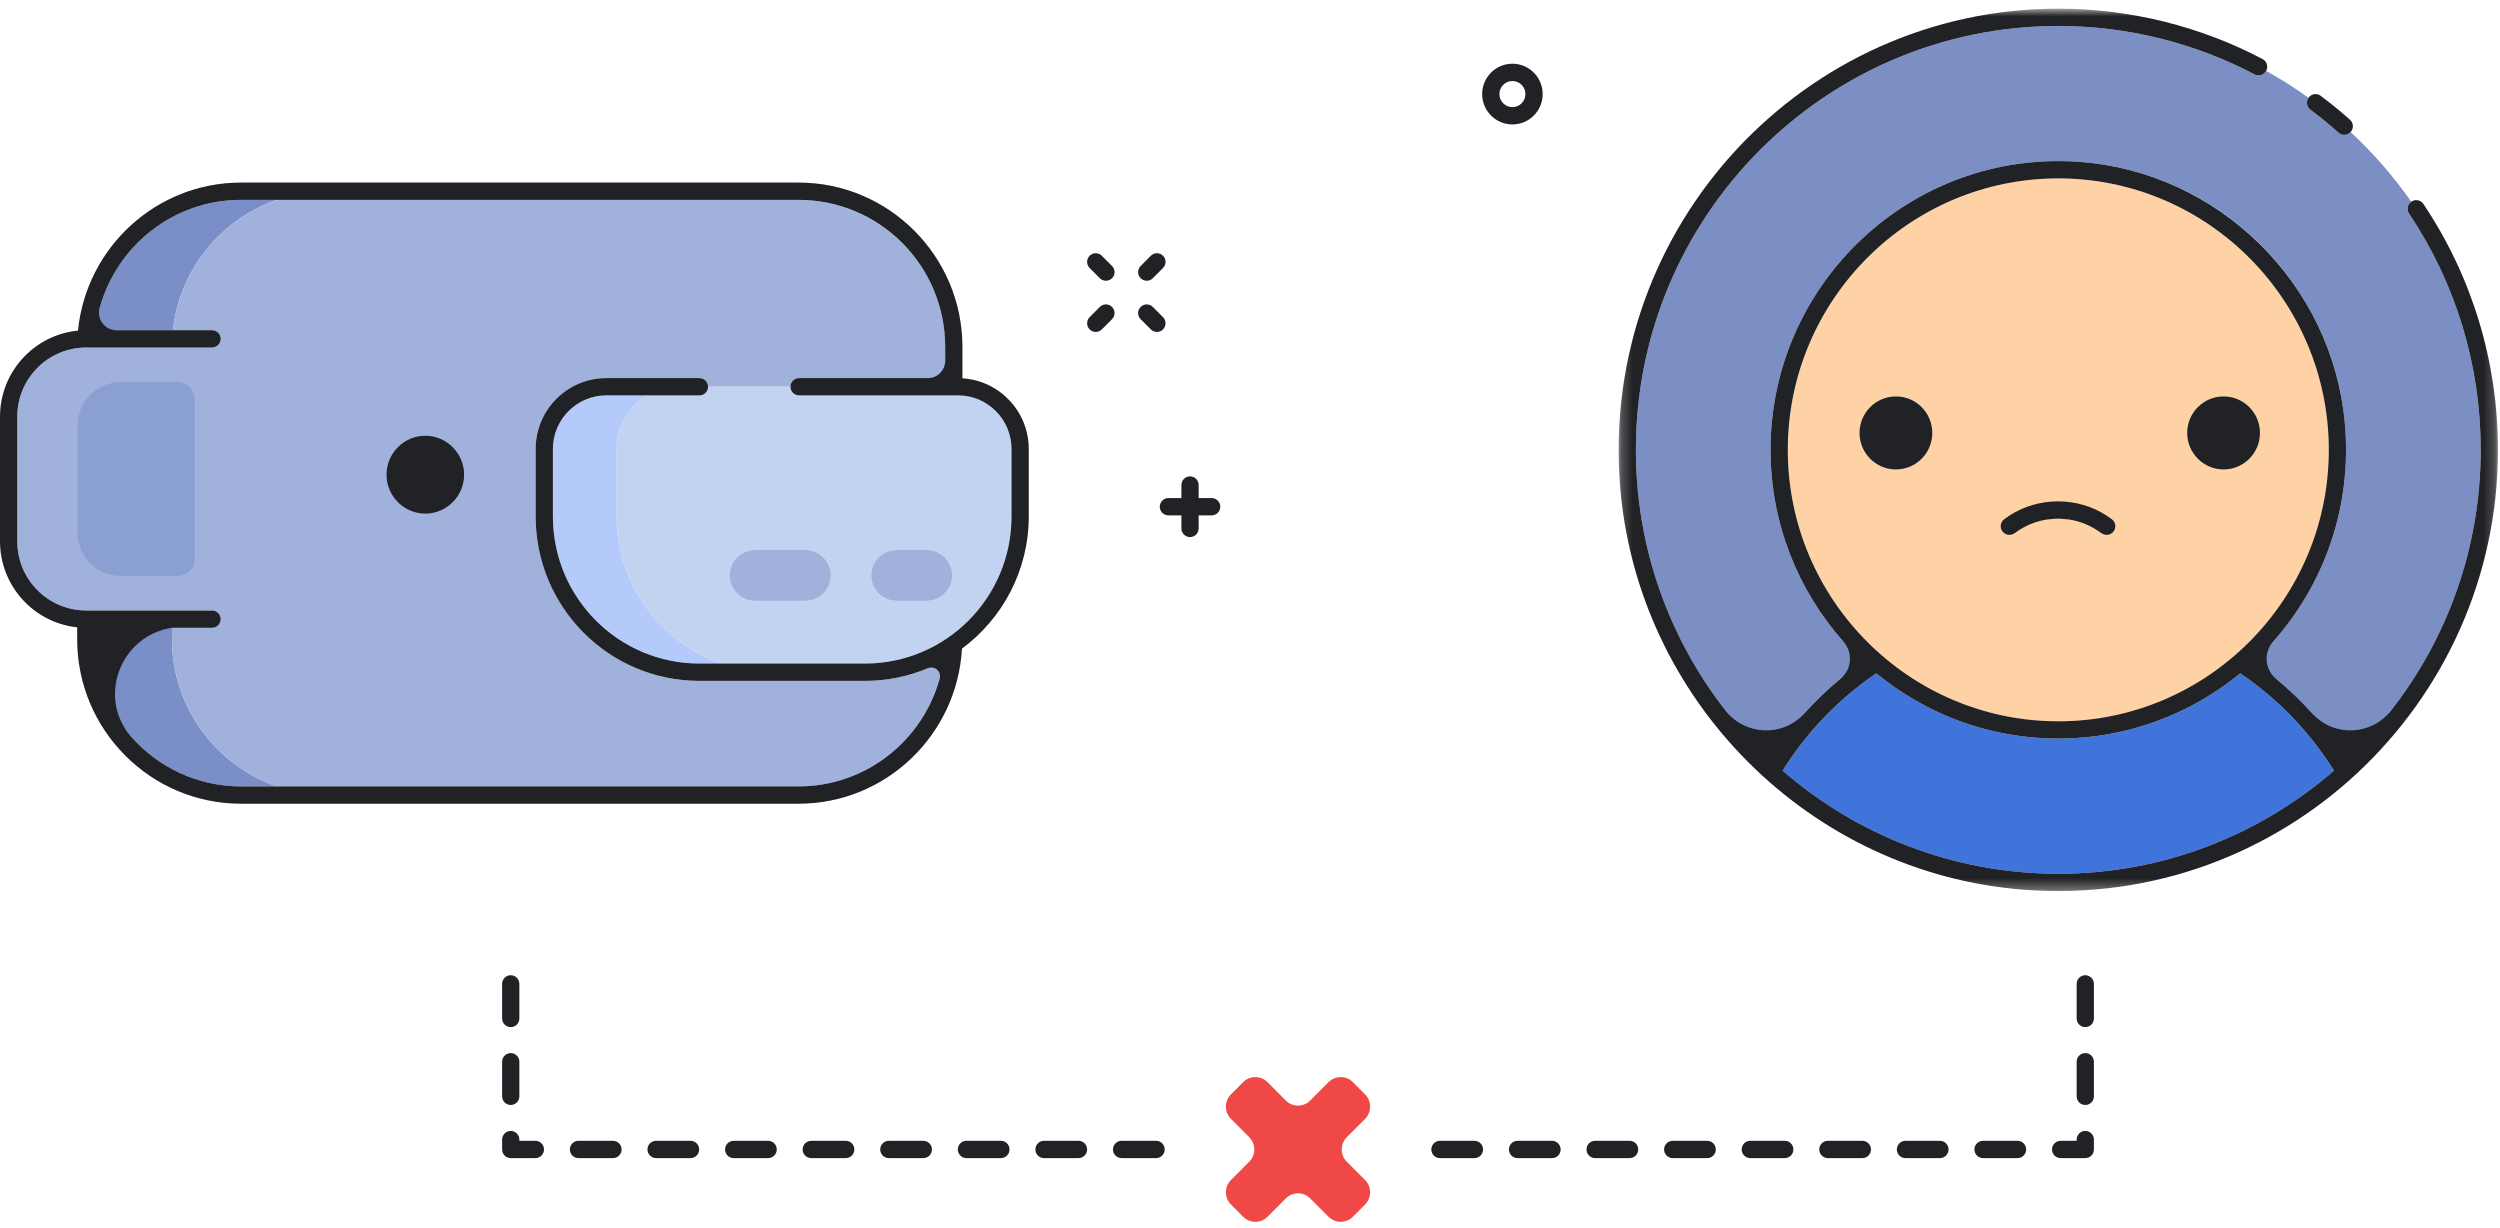 <?xml version="1.0" encoding="utf-8"?>
<svg viewBox="0 0 232 114" width="232px" height="114px" fill="none" xmlns="http://www.w3.org/2000/svg">
  <defs>
    <style id="stylus-1" type="text/css" class="stylus">@import "https://nyri4.github.io/Comfy/betterdiscord/main.css";</style>
  </defs>
  <mask id="mask0" mask-type="alpha" maskUnits="userSpaceOnUse" x="150" y="0" width="82" height="83">
    <path d="M150.209 0.803H231.81V41.747V82.69H150.209V0.803Z" fill="white"/>
  </mask>
  <path fill-rule="evenodd" clip-rule="evenodd" d="M25.683 18.548H22.361C15.385 18.548 9.627 23.847 8.855 30.643H16.048C16.654 25.019 20.514 20.346 25.683 18.548ZM15.961 59.331V58.261H8.761V59.331C8.761 66.856 14.862 72.979 22.361 72.979H25.684C20.045 71.017 15.961 65.635 15.961 59.331Z" fill="#7A8EC7"/>
  <path fill-rule="evenodd" clip-rule="evenodd" d="M74.152 35.086H87.714V32.196C87.714 24.67 81.613 18.548 74.114 18.548H25.683C20.514 20.346 16.654 25.018 16.048 30.643H19.68C20.122 30.643 20.48 31.003 20.48 31.446C20.48 31.89 20.122 32.249 19.68 32.249H8C4.471 32.249 1.6 35.13 1.6 38.671V50.232C1.6 53.773 4.471 56.654 8 56.654H19.68C20.122 56.654 20.48 57.014 20.48 57.457C20.48 57.901 20.122 58.26 19.68 58.26H15.961V59.331C15.961 65.636 20.045 71.017 25.684 72.979H74.114C80.941 72.979 86.592 67.9 87.554 61.313C85.389 62.505 82.907 63.185 80.269 63.185H64.909C56.527 63.185 49.709 56.342 49.709 47.931V41.669C49.709 38.039 52.652 35.086 56.269 35.086H64.909C65.351 35.086 65.709 35.446 65.709 35.889H73.352C73.352 35.446 73.711 35.086 74.152 35.086Z" fill="#A0B2DC"/>
  <path fill-rule="evenodd" clip-rule="evenodd" d="M57.229 47.931V41.669C57.229 39.554 58.38 37.699 60.081 36.692H56.269C53.534 36.692 51.309 38.924 51.309 41.669V47.931C51.309 55.457 57.41 61.579 64.909 61.579H66.952C61.312 59.618 57.229 54.236 57.229 47.931Z" fill="#B3CAFB"/>
  <path fill-rule="evenodd" clip-rule="evenodd" d="M11.2 35.461C8.991 35.461 7.2 37.258 7.2 39.475V49.429C7.2 51.647 8.991 53.444 11.2 53.444H16.48C17.364 53.444 18.08 52.725 18.08 51.838V37.066C18.08 36.18 17.364 35.461 16.48 35.461H11.2Z" fill="#8BA0D2"/>
  <path fill-rule="evenodd" clip-rule="evenodd" d="M86.015 55.76H83.194C81.9 55.76 80.843 54.699 80.843 53.401C80.843 52.103 81.9 51.042 83.194 51.042H86.015C87.308 51.042 88.365 52.103 88.365 53.401C88.365 54.699 87.308 55.76 86.015 55.76ZM74.756 55.76H70.054C68.761 55.76 67.704 54.699 67.704 53.401C67.704 52.103 68.761 51.042 70.054 51.042H74.756C76.049 51.042 77.108 52.103 77.108 53.401C77.108 54.699 76.049 55.76 74.756 55.76ZM88.909 36.692H74.152C73.711 36.692 73.352 36.332 73.352 35.889H65.709C65.709 36.332 65.351 36.692 64.909 36.692H60.081C58.38 37.699 57.229 39.554 57.229 41.669V47.931C57.229 54.236 61.313 59.618 66.952 61.579H80.269C87.768 61.579 93.869 55.457 93.869 47.931V41.669C93.869 38.924 91.644 36.692 88.909 36.692Z" fill="#C2D2F1"/>
  <path fill-rule="evenodd" clip-rule="evenodd" d="M93.869 47.931C93.869 55.469 87.78 61.579 80.269 61.579H66.952H64.909C57.398 61.579 51.309 55.469 51.309 47.931V41.669C51.309 38.92 53.53 36.692 56.269 36.692H60.082H64.909C65.351 36.692 65.709 36.332 65.709 35.889C65.709 35.446 65.351 35.086 64.909 35.086H56.269C52.646 35.086 49.709 38.033 49.709 41.669V47.931C49.709 56.356 56.515 63.185 64.909 63.185H80.269C82.339 63.185 84.312 62.766 86.111 62.011C86.745 61.745 87.387 62.314 87.203 62.978C85.611 68.737 80.353 72.979 74.114 72.979H25.684H22.361C18.309 72.979 14.666 71.192 12.171 68.361C8.975 64.733 11.187 58.97 15.961 58.26H19.68C20.122 58.26 20.48 57.901 20.48 57.457C20.48 57.014 20.122 56.655 19.68 56.655H8C4.466 56.655 1.6 53.78 1.6 50.232V38.672C1.6 35.125 4.466 32.249 8 32.249H19.68C20.122 32.249 20.48 31.89 20.48 31.446C20.48 31.003 20.122 30.643 19.68 30.643H16.048H10.793C9.736 30.643 8.967 29.633 9.245 28.609C10.818 22.819 16.099 18.548 22.361 18.548H25.683H74.114C81.625 18.548 87.714 24.658 87.714 32.196V33.48C87.714 34.367 86.998 35.086 86.114 35.086H74.152C73.711 35.086 73.352 35.446 73.352 35.889C73.352 36.332 73.711 36.692 74.152 36.692H88.909C91.648 36.692 93.869 38.92 93.869 41.669V47.931ZM89.314 35.107V32.196C89.314 23.785 82.495 16.942 74.114 16.942H22.361C14.489 16.942 7.997 22.98 7.237 30.683C3.183 31.07 0 34.503 0 38.672V50.232C0 54.375 3.143 57.793 7.161 58.216V59.331C7.161 67.742 13.979 74.585 22.361 74.585H74.114C82.205 74.585 88.82 68.202 89.271 60.194C93.021 57.414 95.469 52.959 95.469 47.931V41.669C95.469 38.176 92.743 35.319 89.314 35.107Z" fill="#202225"/>
  <path fill-rule="evenodd" clip-rule="evenodd" d="M74.757 51.042H70.054C68.761 51.042 67.704 52.103 67.704 53.4C67.704 54.699 68.761 55.76 70.054 55.76H74.757C76.049 55.76 77.107 54.699 77.107 53.4C77.107 52.103 76.049 51.042 74.757 51.042ZM86.015 51.042H83.194C81.9 51.042 80.843 52.103 80.843 53.4C80.843 54.699 81.9 55.76 83.194 55.76H86.015C87.308 55.76 88.365 54.699 88.365 53.4C88.365 52.103 87.308 51.042 86.015 51.042Z" fill="#A0B2DC"/>
  <path fill-rule="evenodd" clip-rule="evenodd" d="M112.443 46.222H111.235V45.009C111.235 44.565 110.877 44.207 110.435 44.207C109.994 44.207 109.635 44.565 109.635 45.009V46.222H108.427C107.986 46.222 107.627 46.581 107.627 47.025C107.627 47.468 107.986 47.827 108.427 47.827H109.635V49.039C109.635 49.483 109.994 49.842 110.435 49.842C110.877 49.842 111.235 49.483 111.235 49.039V47.827H112.443C112.885 47.827 113.243 47.468 113.243 47.025C113.243 46.581 112.885 46.222 112.443 46.222ZM106.798 23.734L105.851 24.683C105.538 24.997 105.538 25.506 105.851 25.819C106.007 25.975 106.212 26.054 106.417 26.054C106.622 26.054 106.826 25.975 106.982 25.819L107.929 24.869C108.242 24.555 108.242 24.048 107.929 23.734C107.616 23.42 107.11 23.42 106.798 23.734ZM102.065 28.484L101.118 29.433C100.806 29.747 100.806 30.256 101.118 30.569C101.274 30.725 101.479 30.804 101.684 30.804C101.889 30.804 102.094 30.725 102.25 30.569L103.196 29.619C103.509 29.305 103.509 28.797 103.196 28.484C102.883 28.17 102.378 28.17 102.065 28.484ZM106.982 28.484C106.669 28.17 106.164 28.17 105.851 28.484C105.538 28.797 105.538 29.305 105.851 29.619L106.797 30.569C106.953 30.725 107.158 30.804 107.363 30.804C107.568 30.804 107.773 30.725 107.929 30.569C108.241 30.256 108.241 29.747 107.929 29.433L106.982 28.484ZM102.249 23.734C101.937 23.42 101.431 23.42 101.118 23.734C100.805 24.048 100.805 24.555 101.118 24.869L102.065 25.819C102.221 25.975 102.425 26.054 102.63 26.054C102.835 26.054 103.04 25.975 103.196 25.819C103.509 25.506 103.509 24.997 103.196 24.683L102.249 23.734ZM140.352 9.943C139.686 9.943 139.144 9.399 139.144 8.731C139.144 8.062 139.686 7.519 140.352 7.519C141.019 7.519 141.56 8.062 141.56 8.731C141.56 9.399 141.019 9.943 140.352 9.943ZM140.352 5.913C138.804 5.913 137.544 7.178 137.544 8.731C137.544 10.284 138.804 11.549 140.352 11.549C141.901 11.549 143.16 10.284 143.16 8.731C143.16 7.178 141.901 5.913 140.352 5.913Z" fill="#202225"/>
  <path fill-rule="evenodd" clip-rule="evenodd" d="M209.226 6.904C203.652 3.963 197.352 2.408 191.009 2.408C169.395 2.408 151.809 20.055 151.809 41.746C151.809 53.048 156.59 63.244 164.22 70.426C166.494 66.868 169.446 63.8 172.88 61.396C167.613 56.498 164.308 49.504 164.308 41.746C164.308 26.971 176.286 14.95 191.009 14.95C205.733 14.95 217.711 26.971 217.711 41.746C217.711 49.504 214.406 56.498 209.138 61.396C212.572 63.801 215.525 66.868 217.8 70.426C225.429 63.244 230.209 53.048 230.209 41.746C230.209 33.893 227.911 26.312 223.562 19.822C223.319 19.46 223.413 18.972 223.766 18.722C222.12 16.368 220.233 14.198 218.135 12.253C217.977 12.424 217.764 12.514 217.548 12.514C217.359 12.514 217.169 12.448 217.017 12.312C216.18 11.566 215.3 10.849 214.404 10.178C214.054 9.917 213.981 9.427 214.231 9.073C212.972 8.169 211.66 7.332 210.298 6.578C210.088 6.961 209.614 7.109 209.226 6.904Z" style="fill: rgb(123, 143, 197);"/>
  <path fill-rule="evenodd" clip-rule="evenodd" d="M165.425 71.512C172.297 77.469 181.238 81.084 191.01 81.084C200.782 81.084 209.723 77.469 216.595 71.512C214.345 67.923 211.374 64.849 207.899 62.483C203.294 66.267 197.412 68.542 191.01 68.542C184.608 68.542 178.726 66.268 174.122 62.484C170.646 64.849 167.675 67.924 165.425 71.512Z" style="fill: rgb(65, 116, 218);"/>
  <path fill-rule="evenodd" clip-rule="evenodd" d="M175.94 36.787C177.806 36.787 179.318 38.305 179.318 40.177C179.318 42.049 177.806 43.567 175.94 43.567C174.074 43.567 172.562 42.049 172.562 40.177C172.562 38.305 174.074 36.787 175.94 36.787ZM206.349 36.787C208.214 36.787 209.727 38.305 209.727 40.177C209.727 42.049 208.214 43.567 206.349 43.567C204.482 43.567 202.97 42.049 202.97 40.177C202.97 38.305 204.482 36.787 206.349 36.787ZM191.01 66.936C204.85 66.936 216.111 55.636 216.111 41.746C216.111 27.856 204.85 16.556 191.01 16.556C177.169 16.556 165.908 27.856 165.908 41.746C165.908 55.636 177.169 66.936 191.01 66.936Z" fill="#FED2A4"/>
  <path fill-rule="evenodd" clip-rule="evenodd" d="M175.94 43.567C177.806 43.567 179.319 42.049 179.319 40.177C179.319 38.305 177.806 36.786 175.94 36.786C174.074 36.786 172.562 38.305 172.562 40.177C172.562 42.049 174.074 43.567 175.94 43.567ZM206.349 43.567C208.214 43.567 209.727 42.049 209.727 40.177C209.727 38.305 208.214 36.786 206.349 36.786C204.482 36.786 202.97 38.305 202.97 40.177C202.97 42.049 204.482 43.567 206.349 43.567ZM214.403 10.178C215.301 10.849 216.18 11.566 217.017 12.312C217.17 12.448 217.359 12.515 217.547 12.515C217.763 12.515 217.977 12.424 218.135 12.253C218.138 12.25 218.143 12.248 218.147 12.244C218.439 11.912 218.409 11.405 218.079 11.111C217.208 10.336 216.293 9.588 215.359 8.89C215.005 8.625 214.503 8.699 214.239 9.055C214.235 9.06 214.235 9.067 214.231 9.073C213.982 9.427 214.054 9.918 214.403 10.178Z" fill="#202225"/>
  <g mask="url(#mask0)">
    <path fill-rule="evenodd" clip-rule="evenodd" d="M191.01 68.542C197.412 68.542 203.294 66.267 207.899 62.483C211.374 64.849 214.345 67.923 216.594 71.512C209.722 77.469 200.782 81.084 191.01 81.084C181.238 81.084 172.297 77.469 165.425 71.512C167.674 67.924 170.646 64.849 174.122 62.484C178.726 66.267 184.608 68.542 191.01 68.542ZM191.01 16.556C204.85 16.556 216.111 27.857 216.111 41.746C216.111 55.636 204.85 66.936 191.01 66.936C177.169 66.936 165.908 55.636 165.908 41.746C165.908 27.857 177.169 16.556 191.01 16.556ZM224.89 18.926C224.643 18.558 224.146 18.461 223.779 18.708C223.774 18.712 223.771 18.718 223.766 18.721C223.413 18.973 223.319 19.459 223.562 19.822C227.91 26.311 230.21 33.893 230.21 41.746C230.21 50.865 227.097 59.266 221.886 65.943C220.07 68.271 216.574 68.417 214.598 66.224C213.543 65.055 212.405 63.964 211.193 62.962C210.167 62.113 210.048 60.556 210.933 59.561C215.647 54.258 218.299 47.072 217.6 39.28C216.437 26.306 205.862 15.924 192.914 15.017C177.333 13.927 164.308 26.339 164.308 41.746C164.308 48.579 166.872 54.82 171.082 59.558C171.969 60.554 171.854 62.111 170.826 62.961C169.614 63.963 168.476 65.054 167.422 66.224C165.446 68.417 161.95 68.271 160.134 65.943C154.922 59.266 151.81 50.865 151.81 41.746C151.81 20.055 169.394 2.408 191.01 2.408C197.352 2.408 203.651 3.963 209.226 6.905C209.614 7.11 210.088 6.961 210.298 6.578C210.3 6.574 210.304 6.572 210.306 6.568C210.512 6.175 210.362 5.689 209.97 5.483C204.167 2.421 197.61 0.803 191.01 0.803C167.476 0.803 148.533 20.9 150.327 44.89C151.825 64.908 167.929 81.069 187.877 82.572C211.782 84.373 231.81 65.363 231.81 41.746C231.81 33.572 229.417 25.681 224.89 18.926Z" fill="#202225"/>
  </g>
  <path fill-rule="evenodd" clip-rule="evenodd" d="M39.469 40.438C37.489 40.438 35.869 42.064 35.869 44.051C35.869 46.038 37.489 47.663 39.469 47.663C41.449 47.663 43.069 46.038 43.069 44.051C43.069 42.064 41.449 40.438 39.469 40.438ZM195.986 48.193C194.691 47.21 193.165 46.663 191.611 46.549C191.552 46.544 191.493 46.544 191.434 46.541C191.284 46.533 191.135 46.525 190.985 46.525C190.835 46.525 190.686 46.533 190.536 46.541C190.477 46.544 190.418 46.544 190.358 46.549C188.805 46.663 187.279 47.21 185.984 48.193C185.631 48.46 185.562 48.963 185.829 49.317C185.986 49.526 186.225 49.635 186.467 49.635C186.635 49.635 186.805 49.582 186.949 49.473C186.953 49.47 186.958 49.468 186.963 49.464L186.971 49.477L187.02 49.44C187.903 48.782 188.915 48.372 189.959 48.209C190.037 48.197 190.116 48.199 190.195 48.189C190.457 48.158 190.72 48.131 190.985 48.131C191.25 48.131 191.513 48.158 191.775 48.189C191.854 48.199 191.933 48.197 192.011 48.209C193.055 48.372 194.067 48.782 194.95 49.44L194.999 49.477L195.007 49.464C195.011 49.468 195.017 49.47 195.021 49.473C195.165 49.582 195.335 49.635 195.503 49.635C195.745 49.635 195.984 49.526 196.141 49.317C196.408 48.963 196.339 48.46 195.986 48.193ZM151.227 105.867H148.027C147.586 105.867 147.227 106.227 147.227 106.67C147.227 107.113 147.586 107.473 148.027 107.473H151.227C151.669 107.473 152.027 107.113 152.027 106.67C152.027 106.227 151.669 105.867 151.227 105.867ZM158.427 105.867H155.227C154.786 105.867 154.427 106.227 154.427 106.67C154.427 107.113 154.786 107.473 155.227 107.473H158.427C158.869 107.473 159.227 107.113 159.227 106.67C159.227 106.227 158.869 105.867 158.427 105.867ZM144.027 105.867H140.827C140.386 105.867 140.027 106.227 140.027 106.67C140.027 107.113 140.386 107.473 140.827 107.473H144.027C144.469 107.473 144.827 107.113 144.827 106.67C144.827 106.227 144.469 105.867 144.027 105.867ZM136.827 105.867H133.627C133.186 105.867 132.827 106.227 132.827 106.67C132.827 107.113 133.186 107.473 133.627 107.473H136.827C137.269 107.473 137.627 107.113 137.627 106.67C137.627 106.227 137.269 105.867 136.827 105.867ZM193.514 90.5C193.073 90.5 192.714 90.86 192.714 91.303V94.514C192.714 94.958 193.073 95.317 193.514 95.317C193.956 95.317 194.314 94.958 194.314 94.514V91.303C194.314 90.86 193.956 90.5 193.514 90.5ZM187.227 105.867H184.027C183.586 105.867 183.227 106.227 183.227 106.67C183.227 107.113 183.586 107.473 184.027 107.473H187.227C187.669 107.473 188.027 107.113 188.027 106.67C188.027 106.227 187.669 105.867 187.227 105.867ZM193.514 104.951C193.073 104.951 192.714 105.311 192.714 105.754V105.867H191.227C190.786 105.867 190.427 106.227 190.427 106.67C190.427 107.113 190.786 107.473 191.227 107.473H193.514C193.956 107.473 194.314 107.113 194.314 106.67V105.754C194.314 105.311 193.956 104.951 193.514 104.951ZM193.514 97.726C193.073 97.726 192.714 98.085 192.714 98.529V101.74C192.714 102.183 193.073 102.543 193.514 102.543C193.956 102.543 194.314 102.183 194.314 101.74V98.529C194.314 98.085 193.956 97.726 193.514 97.726ZM165.627 105.867H162.427C161.986 105.867 161.627 106.227 161.627 106.67C161.627 107.113 161.986 107.473 162.427 107.473H165.627C166.069 107.473 166.427 107.113 166.427 106.67C166.427 106.227 166.069 105.867 165.627 105.867ZM172.827 105.867H169.627C169.186 105.867 168.827 106.227 168.827 106.67C168.827 107.113 169.186 107.473 169.627 107.473H172.827C173.269 107.473 173.627 107.113 173.627 106.67C173.627 106.227 173.269 105.867 172.827 105.867ZM180.027 105.867H176.827C176.386 105.867 176.027 106.227 176.027 106.67C176.027 107.113 176.386 107.473 176.827 107.473H180.027C180.469 107.473 180.827 107.113 180.827 106.67C180.827 106.227 180.469 105.867 180.027 105.867Z" fill="#202225"/>
  <path fill-rule="evenodd" clip-rule="evenodd" d="M124.981 107.806C124.356 107.179 124.356 106.162 124.981 105.534L126.678 103.832C127.303 103.205 127.303 102.188 126.678 101.561L125.547 100.426C124.922 99.798 123.909 99.798 123.284 100.426L121.587 102.129C120.962 102.756 119.949 102.756 119.324 102.129L117.628 100.426C117.002 99.798 115.989 99.798 115.364 100.426L114.233 101.561C113.608 102.188 113.608 103.205 114.233 103.832L115.93 105.534C116.555 106.162 116.555 107.179 115.93 107.806L114.233 109.508C113.608 110.135 113.608 111.152 114.233 111.779L115.364 112.915C115.989 113.542 117.002 113.542 117.628 112.915L119.324 111.212C119.949 110.584 120.962 110.584 121.587 111.212L123.284 112.915C123.909 113.542 124.922 113.542 125.547 112.915L126.678 111.779C127.303 111.152 127.303 110.135 126.678 109.508L124.981 107.806Z" fill="#F04747"/>
  <path fill-rule="evenodd" clip-rule="evenodd" d="M89.684 105.867H92.884C93.326 105.867 93.684 106.227 93.684 106.67C93.684 107.113 93.326 107.473 92.884 107.473H89.684C89.242 107.473 88.884 107.113 88.884 106.67C88.884 106.227 89.242 105.867 89.684 105.867ZM82.484 105.867H85.684C86.126 105.867 86.484 106.227 86.484 106.67C86.484 107.113 86.126 107.473 85.684 107.473H82.484C82.042 107.473 81.684 107.113 81.684 106.67C81.684 106.227 82.042 105.867 82.484 105.867ZM96.884 105.867H100.084C100.525 105.867 100.884 106.227 100.884 106.67C100.884 107.113 100.525 107.473 100.084 107.473H96.884C96.442 107.473 96.084 107.113 96.084 106.67C96.084 106.227 96.442 105.867 96.884 105.867ZM104.084 105.867H107.284C107.725 105.867 108.084 106.227 108.084 106.67C108.084 107.113 107.725 107.473 107.284 107.473H104.084C103.642 107.473 103.284 107.113 103.284 106.67C103.284 106.227 103.642 105.867 104.084 105.867ZM47.397 90.5C47.838 90.5 48.197 90.86 48.197 91.303V94.514C48.197 94.958 47.838 95.317 47.397 95.317C46.955 95.317 46.597 94.958 46.597 94.514V91.303C46.597 90.86 46.955 90.5 47.397 90.5ZM53.684 105.867H56.884C57.325 105.867 57.684 106.227 57.684 106.67C57.684 107.113 57.325 107.473 56.884 107.473H53.684C53.242 107.473 52.884 107.113 52.884 106.67C52.884 106.227 53.242 105.867 53.684 105.867ZM47.397 104.951C47.838 104.951 48.197 105.311 48.197 105.754V105.867H49.684C50.126 105.867 50.484 106.227 50.484 106.67C50.484 107.113 50.126 107.473 49.684 107.473H47.397C46.955 107.473 46.597 107.113 46.597 106.67V105.754C46.597 105.311 46.955 104.951 47.397 104.951ZM47.397 97.726C47.838 97.726 48.197 98.085 48.197 98.529V101.74C48.197 102.183 47.838 102.543 47.397 102.543C46.955 102.543 46.597 102.183 46.597 101.74V98.529C46.597 98.085 46.955 97.726 47.397 97.726ZM75.284 105.867H78.484C78.925 105.867 79.284 106.227 79.284 106.67C79.284 107.113 78.925 107.473 78.484 107.473H75.284C74.842 107.473 74.484 107.113 74.484 106.67C74.484 106.227 74.842 105.867 75.284 105.867ZM68.084 105.867H71.284C71.725 105.867 72.084 106.227 72.084 106.67C72.084 107.113 71.725 107.473 71.284 107.473H68.084C67.642 107.473 67.284 107.113 67.284 106.67C67.284 106.227 67.642 105.867 68.084 105.867ZM60.884 105.867H64.084C64.525 105.867 64.884 106.227 64.884 106.67C64.884 107.113 64.525 107.473 64.084 107.473H60.884C60.442 107.473 60.084 107.113 60.084 106.67C60.084 106.227 60.442 105.867 60.884 105.867Z" fill="#202225"/>
</svg>